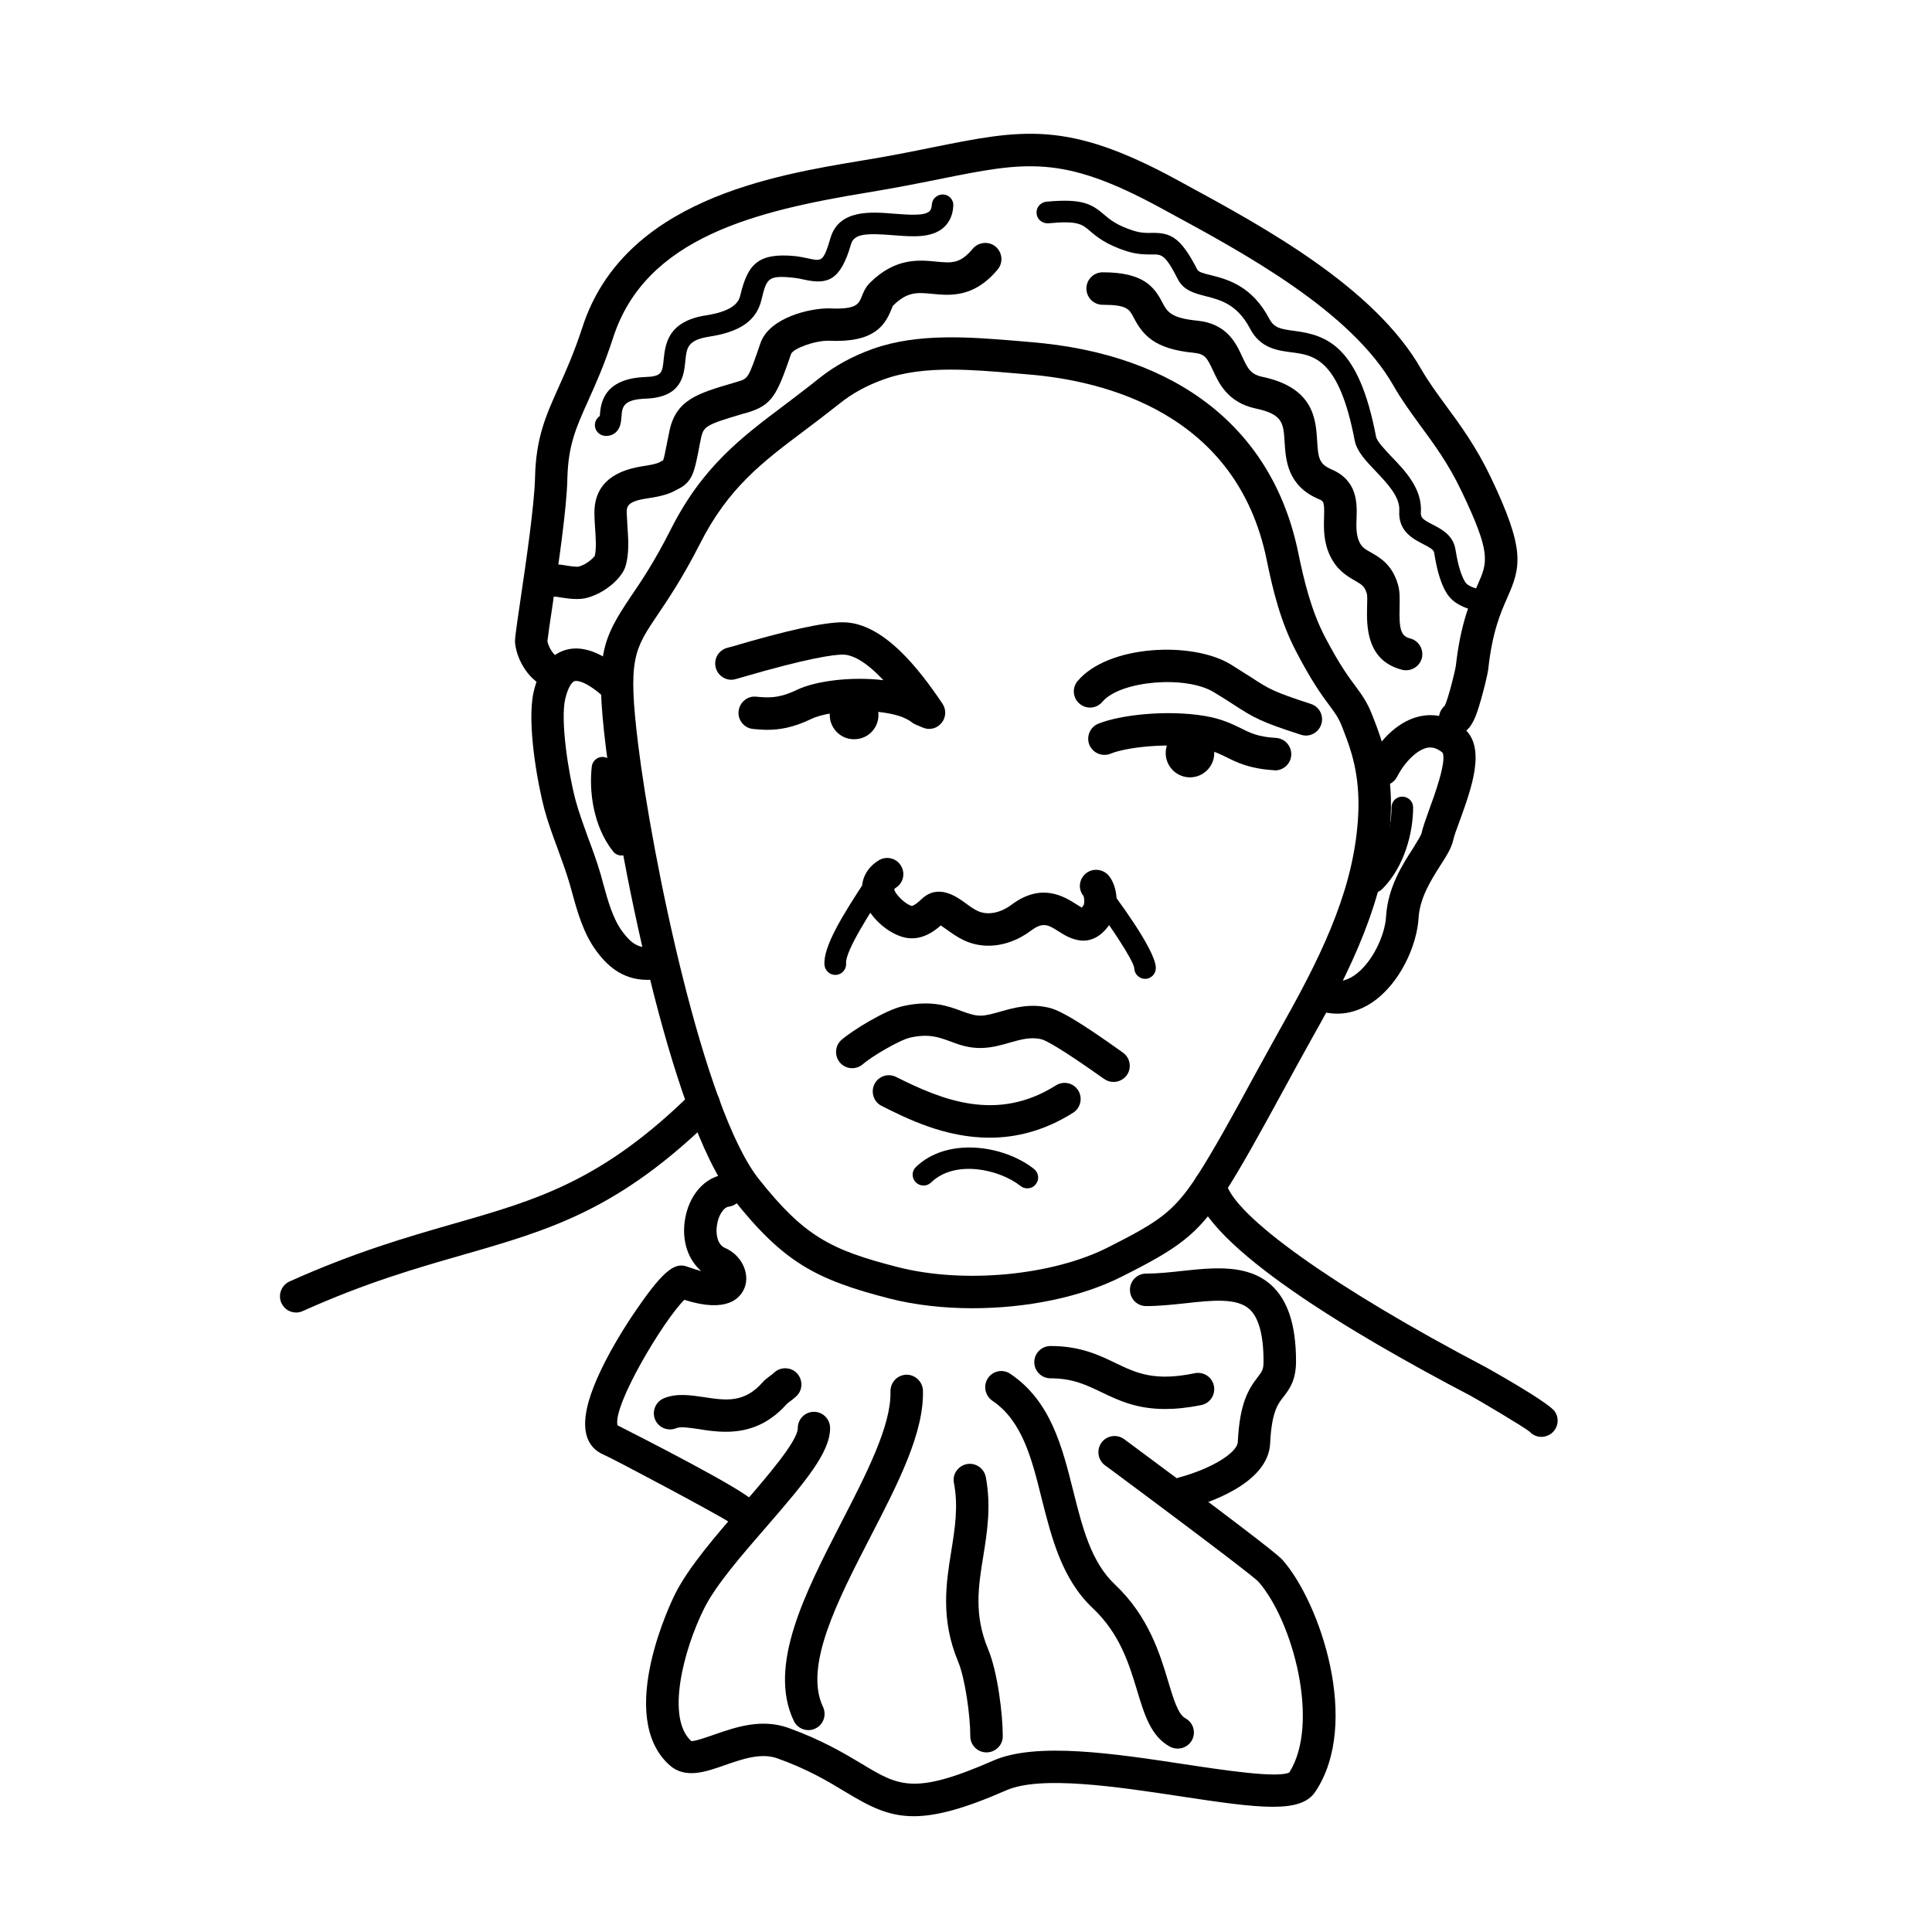 <?xml version="1.0" encoding="UTF-8"?>
<!DOCTYPE svg PUBLIC "-//W3C//DTD SVG 1.1//EN" "http://www.w3.org/Graphics/SVG/1.1/DTD/svg11.dtd">
<!-- Creator: CorelDRAW 2018 (64-Bit) -->
<svg xmlns="http://www.w3.org/2000/svg" xml:space="preserve" width="845px" height="845px" version="1.1" style="shape-rendering:geometricPrecision; text-rendering:geometricPrecision; image-rendering:optimizeQuality; fill-rule:evenodd; clip-rule:evenodd"
viewBox="0 0 117.14 117.14"
 xmlns:xlink="http://www.w3.org/1999/xlink">
 <defs>
  <style type="text/css">
   <![CDATA[
    .fil0 {fill:none}
    .fil2 {fill:black}
    .fil1 {fill:black;fill-rule:nonzero}
   ]]>
  </style>
 </defs>
 <g id="Слой_x0020_1">
  <rect class="fil0" width="117.14" height="117.14"/>
 </g>
 <g id="_1">
  <path class="fil1" d="M46.52 44.25c-0.31,0 -0.59,-0.03 -0.84,-0.05 -0.54,-0.04 -0.95,-0.52 -0.9,-1.06 0.05,-0.54 0.52,-0.95 1.05,-0.9l0.02 0c0.71,0.07 1.37,0.12 2.48,-0.42 1.14,-0.54 3.3,-0.81 5.23,-0.58 -1.15,-1.23 -1.95,-1.55 -2.46,-1.55 -0.54,0 -2.07,0.19 -6.23,1.41 -0.35,0.1 -0.43,0.13 -0.63,0.11 -0.54,-0.06 -0.93,-0.55 -0.87,-1.09 0.04,-0.42 0.35,-0.75 0.75,-0.85l0.2 -0.05c3.39,-1 5.61,-1.49 6.78,-1.49 2.44,0 4.62,2.82 6.04,4.93 0.25,0.37 0.22,0.85 -0.06,1.18 -0.28,0.34 -0.74,0.45 -1.14,0.27l-0.45 -0.19c-0.07,-0.03 -0.15,-0.08 -0.21,-0.13 -1.21,-0.94 -4.83,-0.81 -6.09,-0.2 -1.11,0.54 -1.97,0.66 -2.67,0.66z"/>
  <path class="fil1" d="M79.18 44.6c-0.1,0 -0.2,-0.02 -0.3,-0.05 -2.42,-0.78 -2.84,-1.02 -4.07,-1.82 -0.31,-0.2 -0.69,-0.45 -1.21,-0.76 -1.7,-1.04 -5.68,-0.7 -6.76,0.58 -0.35,0.42 -0.97,0.47 -1.38,0.12 -0.42,-0.35 -0.47,-0.97 -0.12,-1.38 1.84,-2.19 6.96,-2.43 9.29,-1 0.53,0.33 0.92,0.58 1.25,0.79 1.07,0.7 1.33,0.86 3.6,1.6 0.52,0.17 0.8,0.72 0.63,1.24 -0.13,0.41 -0.52,0.68 -0.93,0.68z"/>
  <path class="fil1" d="M77.31 46.71c-0.02,0 -0.04,0 -0.06,-0.01 -1.48,-0.09 -2.23,-0.46 -2.89,-0.79 -0.48,-0.23 -0.9,-0.44 -1.64,-0.56 -1.99,-0.34 -4.48,-0.03 -5.39,0.35 -0.5,0.2 -1.07,-0.04 -1.28,-0.54 -0.2,-0.5 0.04,-1.08 0.54,-1.28 1.3,-0.53 4.14,-0.86 6.46,-0.47 1.02,0.17 1.64,0.48 2.18,0.74 0.59,0.3 1.06,0.53 2.14,0.59 0.54,0.04 0.95,0.5 0.92,1.04 -0.03,0.53 -0.47,0.93 -0.98,0.93z"/>
  <path class="fil1" d="M59.93 57.34c-0.52,0 -1.02,-0.11 -1.49,-0.33 -0.42,-0.2 -0.78,-0.46 -1.07,-0.67 -0.1,-0.07 -0.23,-0.16 -0.33,-0.23 -0.43,0.39 -1.29,1.02 -2.35,0.69 -1.04,-0.32 -2.25,-1.43 -2.41,-2.66 -0.1,-0.8 0.26,-1.52 0.99,-1.97 0.46,-0.29 1.07,-0.15 1.35,0.31 0.29,0.46 0.15,1.07 -0.31,1.35 -0.07,0.05 -0.09,0.08 -0.09,0.08 0,0.21 0.56,0.86 1.06,1.02 0.01,0 0.18,-0.02 0.58,-0.4 1.01,-0.98 2.13,-0.17 2.67,0.22 0.24,0.18 0.49,0.36 0.74,0.48 0.6,0.28 1.38,0.14 2.08,-0.39 1.81,-1.34 3.17,-0.48 3.9,-0.02 0.11,0.07 0.24,0.15 0.34,0.21 0.03,-0.04 0.07,-0.09 0.11,-0.15 0.06,-0.11 0.05,-0.44 -0.01,-0.56 -0.34,-0.42 -0.27,-1.03 0.16,-1.37 0.42,-0.34 1.05,-0.26 1.39,0.16 0.57,0.71 0.62,2.07 0.1,2.85 -1.17,1.77 -2.55,0.9 -3.14,0.52 -0.65,-0.41 -0.95,-0.6 -1.68,-0.06 -0.81,0.61 -1.72,0.92 -2.59,0.92z"/>
  <path class="fil1" d="M50.64 59.11c-0.33,0 -0.62,-0.26 -0.65,-0.6 -0.09,-1.11 1.09,-3.01 2.53,-5.2l0.34 -0.52c0.19,-0.3 0.6,-0.39 0.9,-0.19 0.31,0.19 0.39,0.6 0.2,0.9l-0.35 0.53c-0.71,1.09 -2.37,3.62 -2.31,4.37 0.03,0.36 -0.24,0.68 -0.6,0.71 -0.02,0 -0.04,0 -0.06,0z"/>
  <path class="fil1" d="M69.43 59.35c-0.36,0 -0.66,-0.3 -0.66,-0.66 -0.06,-0.47 -1.46,-2.6 -2.62,-4.11 -0.22,-0.29 -0.16,-0.7 0.12,-0.92 0.29,-0.22 0.7,-0.16 0.92,0.12 0.3,0.39 2.89,3.8 2.89,4.91 0,0.36 -0.29,0.66 -0.65,0.66z"/>
  <path class="fil1" d="M67.51 65.6c-0.19,0 -0.39,-0.06 -0.56,-0.18l-0.09 -0.06c-2.65,-1.88 -3.45,-2.27 -3.69,-2.34 -0.65,-0.17 -1.26,0 -1.96,0.2 -0.52,0.15 -1.06,0.3 -1.65,0.32 -0.78,0.03 -1.39,-0.19 -1.92,-0.39 -0.71,-0.26 -1.31,-0.49 -2.45,-0.24 -0.66,0.15 -2.36,1.16 -2.87,1.61 -0.41,0.36 -1.03,0.32 -1.39,-0.09 -0.35,-0.41 -0.31,-1.03 0.09,-1.38 0.64,-0.56 2.65,-1.81 3.74,-2.05 1.71,-0.38 2.74,0 3.56,0.31 0.45,0.16 0.79,0.28 1.17,0.27 0.35,-0.01 0.76,-0.13 1.18,-0.25 0.82,-0.23 1.83,-0.52 3.01,-0.21 0.7,0.19 1.95,0.95 4.32,2.64l0.08 0.06c0.45,0.31 0.55,0.93 0.24,1.37 -0.2,0.27 -0.5,0.41 -0.81,0.41z"/>
  <path class="fil1" d="M60 68.98c-2.72,0 -5.04,-1.17 -6.55,-1.93 -0.48,-0.24 -0.67,-0.83 -0.43,-1.32 0.24,-0.48 0.83,-0.68 1.32,-0.43 2.82,1.42 6.13,2.75 9.68,0.51 0.46,-0.29 1.06,-0.16 1.35,0.3 0.29,0.46 0.15,1.07 -0.31,1.36 -1.76,1.11 -3.48,1.51 -5.06,1.51z"/>
  <path class="fil1" d="M81.09 61.46c-0.42,0 -0.83,-0.07 -1.24,-0.22 -0.51,-0.19 -0.78,-0.75 -0.59,-1.26 0.18,-0.51 0.75,-0.77 1.26,-0.59 0.52,0.19 1.03,0.12 1.55,-0.22 1.1,-0.72 1.91,-2.45 1.97,-3.61 0.11,-1.75 0.98,-3.12 1.63,-4.12 0.2,-0.33 0.48,-0.77 0.52,-0.92 0.08,-0.36 0.25,-0.83 0.46,-1.42 0.3,-0.81 1.09,-2.98 0.81,-3.47 -0.41,-0.34 -0.73,-0.33 -0.94,-0.29 -0.6,0.13 -1.33,0.83 -1.81,1.75 -0.25,0.49 -0.84,0.68 -1.32,0.43 -0.48,-0.25 -0.67,-0.84 -0.42,-1.33 0.76,-1.49 1.95,-2.53 3.17,-2.77 0.64,-0.13 1.61,-0.11 2.61,0.73 1.38,1.16 0.47,3.64 -0.25,5.63 -0.18,0.47 -0.34,0.93 -0.39,1.16 -0.11,0.49 -0.41,0.96 -0.79,1.55 -0.55,0.87 -1.24,1.95 -1.31,3.18 -0.1,1.65 -1.13,4 -2.86,5.14 -0.66,0.43 -1.36,0.65 -2.06,0.65z"/>
  <path class="fil1" d="M83.33 54.11c-0.16,0 -0.33,-0.07 -0.46,-0.2 -0.26,-0.25 -0.26,-0.67 0,-0.92 0.91,-0.91 1.5,-2.5 1.5,-4.04 0,-0.36 0.29,-0.65 0.65,-0.65 0.36,0 0.66,0.29 0.66,0.65 0,1.49 -0.5,3.58 -1.88,4.96 -0.13,0.13 -0.3,0.2 -0.47,0.2z"/>
  <path class="fil1" d="M39.24 59.41c-1.6,0 -2.52,-0.99 -3.09,-1.76 -0.78,-1.06 -1.15,-2.39 -1.47,-3.56l-0.14 -0.5c-0.21,-0.72 -0.48,-1.45 -0.74,-2.16 -0.29,-0.79 -0.59,-1.6 -0.8,-2.39 -0.4,-1.51 -1.08,-5.23 -0.64,-7.11 0.32,-1.36 0.95,-2.2 1.86,-2.5 1,-0.33 2.18,0.07 3.5,1.19 0.41,0.35 0.47,0.97 0.12,1.38 -0.35,0.42 -0.97,0.47 -1.39,0.12 -1.12,-0.95 -1.57,-0.84 -1.62,-0.82 -0.15,0.05 -0.39,0.36 -0.56,1.08 -0.3,1.29 0.18,4.46 0.63,6.15 0.19,0.7 0.46,1.44 0.74,2.22 0.28,0.74 0.56,1.51 0.79,2.3l0.14 0.52c0.29,1.05 0.59,2.14 1.17,2.92 0.55,0.74 1,1 1.68,0.94 0.54,-0.05 1.02,0.36 1.06,0.9 0.05,0.54 -0.35,1.01 -0.89,1.06 -0.12,0.01 -0.24,0.02 -0.35,0.02z"/>
  <g>
   <path class="fil1" d="M83.33 49.46l0.01 0 -0.01 0zm-25.68 -27.05c-1.43,0 -2.81,0.14 -4.06,0.59 -1.01,0.36 -1.9,0.84 -2.66,1.45 -0.73,0.58 -1.42,1.1 -2.08,1.6 -2.63,1.97 -4.7,3.53 -6.42,6.94 -1.04,2.04 -1.92,3.34 -2.56,4.29 -1.43,2.12 -1.81,2.69 -1.18,7.84 0.84,6.85 3.95,22.11 7.32,26.37 2.75,3.46 4.34,4.29 8.4,5.33 3.99,1.03 9.34,0.53 12.73,-1.17 3.13,-1.58 4,-2.16 5.41,-4.3 1,-1.54 2.23,-3.78 3.52,-6.16 0.62,-1.12 1.24,-2.26 1.84,-3.33 2.51,-4.47 4.23,-8.29 4.44,-12.45 0.13,-2.48 -0.49,-4.08 -0.86,-5.04l-0.08 -0.21c-0.23,-0.61 -0.43,-0.88 -0.8,-1.38 -0.46,-0.62 -1.08,-1.46 -2.04,-3.31 -0.93,-1.78 -1.4,-3.71 -1.77,-5.53 -1.82,-8.91 -9.86,-10.87 -14.48,-11.24l-0.82 -0.07c-1.28,-0.11 -2.58,-0.22 -3.85,-0.22zm1.32 56.91c-1.75,0 -3.48,-0.19 -5.05,-0.59 -4.41,-1.14 -6.39,-2.16 -9.45,-6.02 -3.94,-4.99 -7.05,-21.79 -7.73,-27.35 -0.69,-5.62 -0.22,-6.61 1.5,-9.18 0.65,-0.95 1.45,-2.14 2.43,-4.08 1.93,-3.82 4.28,-5.58 7,-7.62 0.64,-0.49 1.32,-1 2.03,-1.57 0.93,-0.74 2.02,-1.33 3.23,-1.76 2.75,-0.98 5.93,-0.71 8.74,-0.48l0.8 0.07c8.94,0.72 14.72,5.27 16.25,12.8 0.35,1.69 0.78,3.46 1.59,5.03 0.89,1.71 1.44,2.45 1.88,3.04 0.41,0.56 0.73,0.99 1.05,1.85l0.08 0.2c0.4,1.03 1.14,2.96 1,5.85 -0.26,5.05 -2.56,9.52 -4.7,13.31 -0.6,1.07 -1.21,2.19 -1.82,3.31 -1.32,2.42 -2.56,4.69 -3.61,6.3 -1.61,2.45 -2.76,3.26 -6.17,4.97 -2.48,1.26 -5.8,1.92 -9.05,1.92z"/>
  </g>
  <path class="fil1" d="M88.3 42.57c0,0 0,0 0,0 0,0 0,0 0,0zm-0.05 1.96c-0.04,0 -0.07,0 -0.1,0 -0.54,-0.04 -0.95,-0.52 -0.9,-1.06 0.02,-0.27 0.15,-0.51 0.35,-0.68 0.23,-0.5 0.62,-2.08 0.67,-2.42 0.29,-2.58 0.88,-3.93 1.32,-4.91 0.61,-1.38 0.84,-1.89 -0.99,-5.71 -0.79,-1.65 -1.66,-2.83 -2.5,-3.97 -0.58,-0.8 -1.13,-1.55 -1.62,-2.41 -2.57,-4.5 -8.99,-7.99 -13.68,-10.53l-0.44 -0.24c-5.96,-3.24 -8.15,-2.8 -13.45,-1.73 -1.25,0.25 -2.65,0.53 -4.3,0.8 -6.73,1.11 -13.46,2.7 -15.43,8.79 -0.54,1.66 -1.06,2.82 -1.52,3.84 -0.73,1.62 -1.21,2.69 -1.26,4.71 -0.03,1.79 -0.56,5.34 -0.9,7.69 -0.14,0.93 -0.28,1.89 -0.31,2.18 0.08,0.4 0.4,0.88 0.65,0.96 0.51,0.18 0.79,0.74 0.61,1.25 -0.17,0.51 -0.73,0.79 -1.24,0.61 -1.11,-0.37 -1.84,-1.63 -1.97,-2.63 -0.04,-0.24 -0.01,-0.49 0.31,-2.66 0.34,-2.3 0.85,-5.78 0.89,-7.44 0.05,-2.43 0.66,-3.77 1.42,-5.47 0.44,-0.98 0.94,-2.09 1.45,-3.65 2.5,-7.73 11.57,-9.22 16.98,-10.12 1.61,-0.26 3,-0.54 4.23,-0.79 5.46,-1.1 8.19,-1.65 14.78,1.93l0.44 0.24c4.9,2.66 11.6,6.3 14.44,11.29 0.44,0.76 0.96,1.47 1.51,2.22 0.85,1.15 1.81,2.47 2.68,4.28 2.13,4.45 1.85,5.47 1.01,7.36 -0.4,0.91 -0.9,2.04 -1.15,4.35 -0.03,0.24 -0.24,1.13 -0.43,1.79 -0.29,1 -0.61,2.13 -1.55,2.13z"/>
  <path class="fil1" d="M17.96 79.58c-0.38,0 -0.73,-0.21 -0.9,-0.58 -0.22,-0.49 0,-1.07 0.49,-1.3 3.93,-1.77 7.12,-2.69 9.94,-3.5 5.06,-1.45 9.05,-2.59 14.49,-7.97 0.39,-0.38 1.01,-0.38 1.39,0.01 0.38,0.39 0.38,1.01 -0.01,1.39 -5.79,5.73 -10,6.93 -15.32,8.46 -2.76,0.79 -5.88,1.69 -9.68,3.4 -0.13,0.06 -0.27,0.09 -0.4,0.09z"/>
  <g>
   <path class="fil1" d="M92.65 86.69c0,0 0,0 0,0 0,0 0,0 0,0zm0.11 0.13l0 0 0 0zm0.7 0.3c-0.27,0 -0.53,-0.11 -0.72,-0.32 -0.44,-0.34 -3.14,-1.94 -3.61,-2.19 -7.22,-3.78 -15.98,-9.02 -16.72,-12.52 -0.12,-0.53 0.22,-1.05 0.75,-1.16 0.54,-0.12 1.06,0.22 1.17,0.75 0.43,2.02 6.6,6.41 15.71,11.19 0.04,0.02 3.83,2.13 4.23,2.71 0.31,0.45 0.19,1.06 -0.26,1.37 -0.17,0.11 -0.36,0.17 -0.55,0.17z"/>
  </g>
  <g>
   <path class="fil1" d="M37.35 86.38c0,0 0.01,0 0.01,0 0,0 -0.01,0 -0.01,0zm6.64 5.64l0 0 0 0zm0 0l0 0zm0.86 0.5c-0.24,0 -0.47,-0.09 -0.65,-0.24 -0.72,-0.48 -7.01,-3.83 -7.62,-4.09 -0.87,-0.38 -1.67,-1.4 -0.56,-4.17 0.77,-1.93 2.07,-3.9 2.6,-4.66 1.72,-2.51 2.37,-2.82 3.08,-2.55 0.33,0.12 0.6,0.2 0.82,0.26 -0.79,-0.68 -1.18,-1.8 -1,-3.05 0.22,-1.53 1.19,-2.65 2.42,-2.81 0.54,-0.06 1.03,0.31 1.1,0.85 0.06,0.54 -0.32,1.03 -0.85,1.1 -0.32,0.04 -0.64,0.54 -0.72,1.13 -0.08,0.51 0.01,1.17 0.5,1.38 0.99,0.43 1.52,1.54 1.17,2.42 -0.26,0.64 -1.07,1.54 -3.65,0.72 -1.3,1.3 -4.35,6.42 -4.05,7.61 0.87,0.44 7.92,4.01 8.27,4.64 0.26,0.47 0.09,1.07 -0.38,1.33 -0.15,0.09 -0.32,0.13 -0.48,0.13z"/>
  </g>
  <path class="fil1" d="M55.4 110.12c-1.57,0 -2.69,-0.6 -4.15,-1.48 -1.06,-0.64 -2.25,-1.36 -4.12,-2.03 -0.99,-0.35 -2.1,0.04 -3.17,0.41 -1.19,0.42 -2.42,0.85 -3.37,0 -3.31,-2.98 0.19,-10.07 0.34,-10.37 0.83,-1.65 2.47,-3.54 4.06,-5.37 1.42,-1.64 3.38,-3.89 3.38,-4.69 0,-0.55 0.44,-0.99 0.98,-0.99 0.54,0 0.98,0.44 0.98,0.99 0,1.46 -1.47,3.22 -3.86,5.98 -1.51,1.74 -3.07,3.53 -3.78,4.96 -1.25,2.5 -2.32,6.64 -0.78,8.03 0.17,0.04 0.91,-0.22 1.4,-0.39 1.27,-0.44 2.84,-0.99 4.48,-0.41 2.05,0.74 3.4,1.55 4.47,2.19 2.24,1.35 3.16,1.9 7.96,-0.2 2.61,-1.15 7.39,-0.42 11.61,0.22 2.38,0.36 5.62,0.85 6.34,0.5 1.89,-2.98 0.21,-9.21 -1.88,-11.58 -0.2,-0.2 -1.65,-1.37 -8.93,-6.78l-0.37 -0.27c-0.43,-0.33 -0.52,-0.94 -0.2,-1.38 0.32,-0.43 0.94,-0.52 1.37,-0.2l0.38 0.28c8.72,6.47 9.06,6.87 9.23,7.05 2.27,2.59 4.75,9.88 1.99,14.03 -0.88,1.34 -3.29,1.04 -8.22,0.29 -3.76,-0.57 -8.44,-1.28 -10.53,-0.36 -2.55,1.12 -4.25,1.57 -5.61,1.57z"/>
  <path class="fil1" d="M71.74 91.51c-0.43,0 -0.83,-0.29 -0.95,-0.73 -0.14,-0.53 0.17,-1.06 0.7,-1.2 1.93,-0.52 3.52,-1.48 3.56,-2.15 0.11,-2.34 0.64,-3.2 1.22,-3.95 0.25,-0.33 0.34,-0.44 0.34,-0.94 0,-1.59 -0.29,-2.66 -0.86,-3.17 -0.77,-0.69 -2.28,-0.53 -3.88,-0.35 -0.77,0.08 -1.58,0.17 -2.38,0.17 -0.54,0 -0.98,-0.44 -0.98,-0.99 0,-0.54 0.44,-0.98 0.98,-0.98 0.7,0 1.45,-0.08 2.17,-0.16 1.96,-0.21 3.99,-0.42 5.41,0.85 1.01,0.91 1.51,2.43 1.51,4.63 0,1.17 -0.42,1.71 -0.76,2.15 -0.34,0.43 -0.72,0.92 -0.81,2.83 -0.12,2.46 -3.87,3.65 -5.01,3.95 -0.09,0.03 -0.17,0.04 -0.26,0.04z"/>
  <path class="fil1" d="M49.01 104.9c-0.36,0 -0.72,-0.21 -0.88,-0.56 -1.6,-3.34 0.69,-7.77 2.89,-12.05 1.49,-2.89 3.03,-5.87 2.97,-7.92 -0.01,-0.55 0.41,-1 0.96,-1.02 0.53,-0.01 0.99,0.42 1.01,0.96 0.07,2.56 -1.51,5.63 -3.19,8.88 -1.99,3.86 -4.04,7.84 -2.87,10.3 0.23,0.49 0.03,1.08 -0.46,1.31 -0.14,0.07 -0.28,0.1 -0.43,0.1z"/>
  <path class="fil1" d="M59.81 106.25c-0.54,0 -0.98,-0.44 -0.98,-0.98 0,-1.27 -0.32,-3.53 -0.74,-4.53 -1.08,-2.59 -0.72,-4.78 -0.41,-6.71 0.22,-1.38 0.43,-2.69 0.16,-4.11 -0.11,-0.53 0.24,-1.04 0.78,-1.15 0.53,-0.1 1.04,0.25 1.15,0.78 0.33,1.76 0.09,3.3 -0.15,4.79 -0.3,1.84 -0.58,3.57 0.29,5.65 0.58,1.39 0.89,3.96 0.89,5.28 0,0.54 -0.44,0.98 -0.99,0.98z"/>
  <path class="fil1" d="M71.4 106.02c-0.16,0 -0.32,-0.04 -0.47,-0.12 -1.14,-0.62 -1.53,-1.9 -1.98,-3.38 -0.49,-1.62 -1.04,-3.45 -2.69,-5.01 -1.87,-1.76 -2.49,-4.24 -3.1,-6.64 -0.6,-2.43 -1.18,-4.72 -2.99,-5.94 -0.45,-0.31 -0.57,-0.92 -0.27,-1.37 0.3,-0.45 0.91,-0.57 1.36,-0.26 2.44,1.64 3.14,4.41 3.81,7.09 0.56,2.22 1.08,4.32 2.54,5.69 2.03,1.92 2.72,4.2 3.22,5.87 0.32,1.07 0.6,1.99 1.04,2.23 0.48,0.26 0.66,0.85 0.4,1.33 -0.18,0.33 -0.52,0.51 -0.87,0.51z"/>
  <path class="fil1" d="M44.01 86.81c-0.6,0 -1.16,-0.08 -1.63,-0.16 -0.55,-0.08 -1.11,-0.17 -1.37,-0.06 -0.5,0.21 -1.08,-0.02 -1.29,-0.52 -0.21,-0.5 0.03,-1.08 0.53,-1.29 0.77,-0.32 1.61,-0.19 2.43,-0.07 1.31,0.2 2.44,0.38 3.57,-0.91 0.1,-0.12 0.23,-0.22 0.39,-0.34 0.1,-0.07 0.21,-0.15 0.29,-0.23 0.39,-0.37 1.01,-0.36 1.39,0.03 0.37,0.4 0.36,1.02 -0.03,1.39 -0.13,0.12 -0.3,0.26 -0.46,0.37 -0.05,0.04 -0.1,0.08 -0.13,0.11 -1.21,1.36 -2.53,1.68 -3.69,1.68z"/>
  <path class="fil1" d="M70.64 85.43c-1.73,0 -2.84,-0.53 -3.84,-1.01 -0.94,-0.45 -1.76,-0.85 -3.1,-0.85 -0.55,0 -0.99,-0.44 -0.99,-0.98 0,-0.54 0.44,-0.98 0.99,-0.98 1.79,0 2.94,0.55 3.95,1.04 1.25,0.6 2.34,1.12 4.79,0.61 0.53,-0.11 1.05,0.23 1.16,0.76 0.11,0.54 -0.23,1.06 -0.76,1.17 -0.84,0.17 -1.56,0.24 -2.2,0.24z"/>
  <path class="fil1" d="M62.29 72.05c-0.14,0 -0.29,-0.04 -0.41,-0.14 -1.3,-1.03 -4,-1.61 -5.43,-0.21 -0.26,0.25 -0.68,0.24 -0.93,-0.02 -0.25,-0.26 -0.25,-0.67 0.01,-0.92 1.85,-1.8 5.26,-1.38 7.17,0.12 0.28,0.23 0.33,0.64 0.1,0.92 -0.12,0.17 -0.32,0.25 -0.51,0.25z"/>
  <path class="fil1" d="M85.25 40.64c-0.08,0 -0.16,-0.01 -0.24,-0.03 -2.2,-0.56 -2.15,-2.71 -2.12,-3.87 0.01,-0.25 0.02,-0.63 -0.02,-0.75 -0.13,-0.45 -0.3,-0.54 -0.71,-0.78 -0.45,-0.26 -1.07,-0.61 -1.49,-1.46 -0.43,-0.86 -0.41,-1.71 -0.39,-2.39 0.03,-0.95 -0.03,-0.98 -0.33,-1.1 -1.9,-0.81 -1.99,-2.38 -2.06,-3.42 -0.07,-1.18 -0.1,-1.72 -1.75,-2.07 -1.7,-0.36 -2.24,-1.54 -2.6,-2.32 -0.36,-0.77 -0.49,-0.99 -1.16,-1.06 -2.45,-0.23 -3.12,-1.14 -3.64,-2.13 -0.27,-0.52 -0.41,-0.78 -1.88,-0.78 -0.55,0 -0.99,-0.44 -0.99,-0.99 0,-0.54 0.44,-0.98 0.99,-0.98 2.46,0 3.12,0.87 3.62,1.84 0.29,0.54 0.49,0.93 2.09,1.09 1.82,0.17 2.38,1.38 2.75,2.19 0.34,0.74 0.52,1.07 1.23,1.22 3.12,0.66 3.23,2.59 3.31,3.87 0.06,1.04 0.12,1.41 0.85,1.73 1.61,0.68 1.57,2.06 1.54,2.97 -0.02,0.53 -0.03,1.03 0.18,1.46 0.15,0.3 0.32,0.41 0.7,0.62 0.54,0.31 1.28,0.73 1.63,1.94 0.12,0.4 0.11,0.86 0.1,1.35 -0.04,1.4 0.09,1.78 0.64,1.92 0.52,0.13 0.84,0.67 0.71,1.19 -0.12,0.45 -0.52,0.74 -0.96,0.74z"/>
  <path class="fil1" d="M89.44 37c-0.08,0 -0.16,-0.01 -0.24,-0.04 -0.27,-0.08 -1.07,-0.31 -1.49,-1 -0.48,-0.78 -0.66,-1.89 -0.74,-2.36 -0.01,-0.05 -0.02,-0.1 -0.02,-0.12 -0.05,-0.17 -0.29,-0.3 -0.68,-0.5 -0.6,-0.31 -1.5,-0.77 -1.43,-2.01 0.06,-0.84 -0.73,-1.66 -1.42,-2.39 -0.59,-0.62 -1.15,-1.2 -1.28,-1.86 -0.95,-4.99 -2.49,-5.19 -3.85,-5.36 -0.83,-0.11 -1.87,-0.24 -2.49,-1.42 -0.78,-1.49 -1.79,-1.75 -2.69,-1.98 -0.66,-0.17 -1.34,-0.34 -1.69,-1.02 -0.77,-1.52 -0.99,-1.52 -1.56,-1.51 -0.37,0 -0.86,0.01 -1.52,-0.19 -1.29,-0.41 -1.85,-0.89 -2.26,-1.24 -0.48,-0.41 -0.74,-0.63 -2.52,-0.46 -0.36,0.02 -0.68,-0.23 -0.71,-0.59 -0.04,-0.36 0.23,-0.68 0.59,-0.72 2.22,-0.21 2.77,0.16 3.5,0.78 0.35,0.3 0.76,0.65 1.79,0.98 0.46,0.14 0.79,0.14 1.11,0.13 1.09,-0.01 1.72,0.2 2.75,2.22 0.07,0.16 0.43,0.25 0.85,0.35 0.98,0.25 2.47,0.64 3.52,2.64 0.29,0.55 0.67,0.62 1.5,0.73 2.03,0.26 3.93,0.95 4.97,6.41 0.05,0.29 0.52,0.77 0.93,1.21 0.84,0.87 1.88,1.96 1.79,3.38 -0.02,0.32 0.09,0.43 0.72,0.75 0.5,0.26 1.13,0.58 1.34,1.33 0.01,0.04 0.03,0.13 0.05,0.25 0.06,0.36 0.22,1.32 0.57,1.89 0.1,0.17 0.35,0.31 0.73,0.42 0.05,0.01 0.09,0.03 0.11,0.04 0.34,0.12 0.51,0.5 0.38,0.84 -0.1,0.26 -0.35,0.42 -0.61,0.42z"/>
  <g>
   <path class="fil1" d="M34.03 36.15c0,0 0,0 0,0 0,0 0,0 0,0zm0 0.01l0 0 0 0zm0.93 0.16c-0.37,0 -0.73,-0.06 -1,-0.1 -0.06,-0.01 -0.12,-0.02 -0.16,-0.03 -0.44,0.01 -0.86,-0.27 -0.99,-0.71 -0.14,-0.52 0.16,-1.07 0.68,-1.21 0.26,-0.08 0.48,-0.04 0.79,0.01 0.18,0.03 0.66,0.11 0.82,0.07 0.47,-0.13 0.84,-0.49 0.96,-0.64 0.11,-0.42 0.06,-1.14 0.02,-1.72 -0.02,-0.3 -0.04,-0.6 -0.04,-0.86 -0.02,-1.6 0.96,-2.56 2.91,-2.86 0.82,-0.12 0.99,-0.21 1.12,-0.29 0.05,-0.02 0.09,-0.05 0.14,-0.08 0.06,-0.16 0.13,-0.52 0.2,-0.88 0.05,-0.25 0.11,-0.54 0.18,-0.89 0.4,-1.9 1.72,-2.28 3.9,-2.92l0.23 -0.07c0.65,-0.19 0.65,-0.19 1.39,-2.34 0.55,-1.57 3.07,-2.14 4.23,-2.1 1.58,0.07 1.72,-0.27 1.9,-0.7 0.1,-0.26 0.23,-0.58 0.51,-0.86 1.54,-1.52 2.96,-1.38 4,-1.28 0.94,0.09 1.46,0.15 2.23,-0.78 0.35,-0.41 0.97,-0.47 1.38,-0.13 0.42,0.35 0.48,0.97 0.13,1.39 -1.43,1.72 -2.88,1.58 -3.93,1.48 -0.93,-0.09 -1.54,-0.16 -2.42,0.72 0,0.01 -0.05,0.12 -0.09,0.21 -0.4,0.99 -1.06,2.04 -3.79,1.91 -0.84,-0.02 -2.14,0.46 -2.29,0.79 -0.87,2.51 -1.14,3.12 -2.7,3.58l-0.23 0.06c-2.19,0.65 -2.38,0.75 -2.53,1.45 -0.07,0.33 -0.13,0.62 -0.17,0.86 -0.24,1.18 -0.36,1.83 -1.22,2.25 -0.03,0.01 -0.06,0.03 -0.08,0.04 -0.34,0.19 -0.71,0.37 -1.8,0.53 -1.25,0.18 -1.24,0.52 -1.24,0.88 0.01,0.23 0.03,0.49 0.04,0.76 0.06,0.83 0.12,1.77 -0.13,2.52 -0.18,0.57 -1.08,1.52 -2.29,1.86 -0.21,0.06 -0.44,0.08 -0.66,0.08z"/>
  </g>
  <path class="fil1" d="M36.76 26.43c-0.03,0 -0.06,0 -0.09,0 -0.36,-0.04 -0.63,-0.35 -0.6,-0.71 0.02,-0.21 0.14,-0.39 0.3,-0.5 0,-0.01 0,-0.02 0,-0.04 0.05,-0.66 0.18,-2.22 2.74,-2.32 1.03,-0.03 1.05,-0.27 1.13,-1.07 0.1,-0.92 0.24,-2.31 2.57,-2.67 1.85,-0.29 2.01,-0.93 2.09,-1.27 0.44,-1.79 1.03,-2.55 3.33,-2.32 0.32,0.04 0.59,0.1 0.83,0.15 0.75,0.16 0.87,0.19 1.29,-1.24 0.51,-1.76 2.47,-1.6 3.9,-1.48 0.83,0.06 1.77,0.14 2.09,-0.14 0.04,-0.03 0.14,-0.12 0.16,-0.42 0.02,-0.36 0.33,-0.62 0.69,-0.61 0.36,0.02 0.64,0.33 0.61,0.69 -0.03,0.57 -0.24,1.01 -0.6,1.33 -0.74,0.64 -1.92,0.54 -3.05,0.45 -1.65,-0.13 -2.36,-0.09 -2.55,0.54 -0.64,2.22 -1.42,2.46 -2.82,2.16 -0.22,-0.05 -0.44,-0.1 -0.68,-0.12 -1.56,-0.17 -1.62,0.06 -1.93,1.33 -0.3,1.26 -1.28,1.95 -3.16,2.24 -1.33,0.21 -1.38,0.67 -1.46,1.51 -0.09,0.87 -0.23,2.17 -2.39,2.25 -1.4,0.05 -1.44,0.52 -1.48,1.11 -0.03,0.33 -0.06,0.69 -0.36,0.95 -0.11,0.09 -0.29,0.2 -0.56,0.2z"/>
  <path class="fil2" d="M51.71 41.88c0.82,-0.04 1.51,0.59 1.55,1.4 0.04,0.82 -0.59,1.51 -1.41,1.54 -0.81,0.04 -1.5,-0.59 -1.54,-1.4 -0.04,-0.81 0.59,-1.5 1.4,-1.54z"/>
  <path class="fil2" d="M72.08 44.19c0.81,-0.04 1.5,0.58 1.54,1.4 0.04,0.81 -0.59,1.5 -1.4,1.54 -0.81,0.04 -1.5,-0.59 -1.54,-1.4 -0.04,-0.82 0.59,-1.51 1.4,-1.54z"/>
  <path class="fil1" d="M37.69 51.87c-0.2,0 -0.39,-0.08 -0.52,-0.25 -1.21,-1.53 -1.46,-3.66 -1.29,-5.14 0.04,-0.36 0.37,-0.63 0.73,-0.58 0.36,0.04 0.61,0.37 0.57,0.73 -0.18,1.53 0.22,3.17 1.02,4.18 0.22,0.29 0.18,0.7 -0.11,0.92 -0.12,0.1 -0.26,0.14 -0.4,0.14z"/>
 </g>
</svg>
